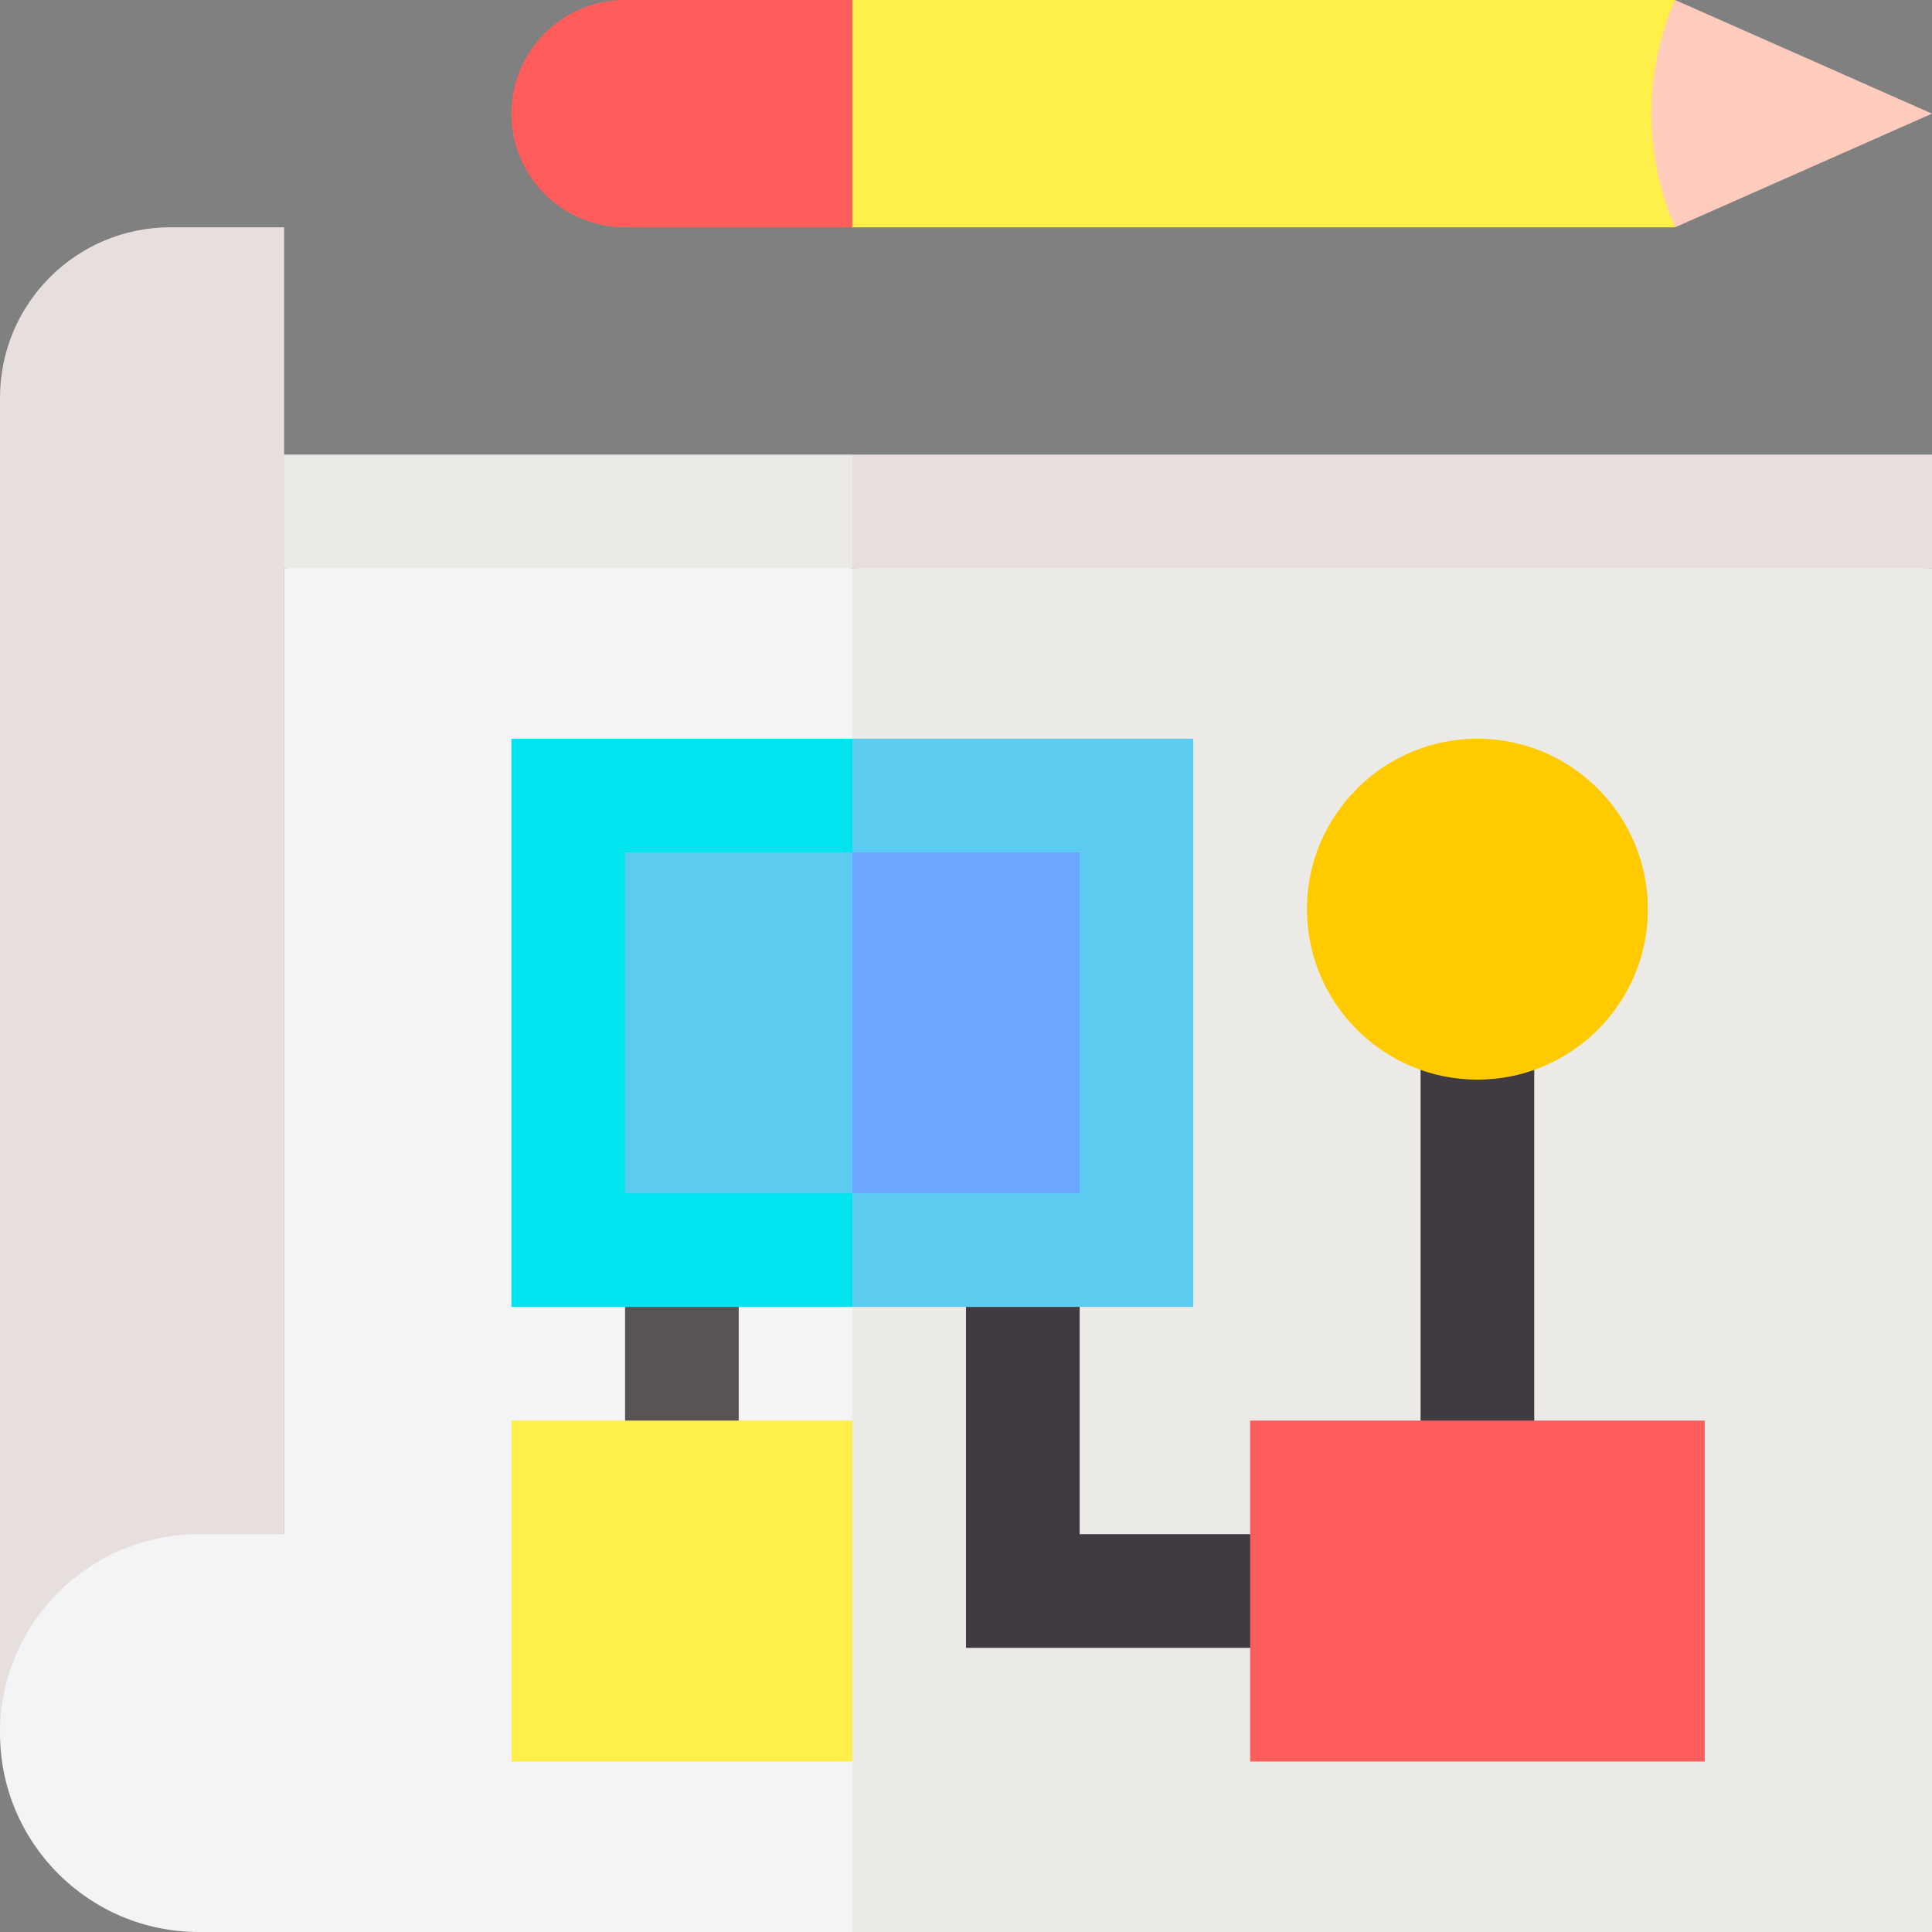 <svg id="Layer_1" enable-background="new 0 0 510 510" height="512" viewBox="0 0 510 510" width="512" xmlns="http://www.w3.org/2000/svg"><rect x="0" y="0" width="510" height="510" fill="#808080" stroke="none"/><g><path d="m75 120-10 15 10 15 75 10 75-10 10-15-10-15h-75z" fill="#eceae7"/><path d="m510 120h-142.5-142.5v15 15l142.5 10 142.5-10v-15z" fill="#e7dfdd"/><path d="m75 405v-7.5-7.5-135-135-30-30h-15-15c-12.426 0-23.676 5.037-31.82 13.181-8.143 8.142-13.18 19.392-13.18 31.819v176.25 176.25z" fill="#e7dfdd"/><path d="m75 150v120 120 7.5 7.5h-11.25-11.25c-14.498 0-27.623 5.876-37.123 15.377-9.501 9.5-15.377 22.625-15.377 37.123 0 14.498 5.876 27.623 15.377 37.123 9.5 9.501 22.625 15.377 37.123 15.377h11.25 11.25 75 75l10-180-10-180h-75z" fill="#f4f4f6"/><path d="m510 150h-142.5-142.5v180 180h142.5 142.5v-180z" fill="#eceae7"/><path d="m195 375-15 10-15-10v-15-15l15-10 15 10v15z" fill="#595454"/><path d="m330 435h-37.5-37.5v-45-45l15-10 15 10v30 30h22.5 22.5l10 15z" fill="#403b40"/><path d="m375 282.42v46.29 46.29l15 10 15-10v-46.29-46.29l-15-10z" fill="#403b40"/><g><path d="m425.945 30 16.243 30 33.906-15 33.906-15-33.906-15-33.906-15z" fill="#ffccbd"/><path d="m165 0c-8.284 0-15.784 3.357-21.213 8.787-5.429 5.429-8.787 12.929-8.787 21.213 0 8.284 3.358 15.784 8.787 21.213 5.429 5.43 12.929 8.787 21.213 8.787h30 30l10-30-10-30h-30z" fill="#ff5c5c"/><path d="m442.188 0h-108.594-108.594v30 30h108.594 108.594c-4.162-9.543-6.242-19.771-6.242-30s2.079-20.457 6.242-30z" fill="#ffef4a"/></g><path d="m135 195v75 75h45 45l10-75-10-75h-45z" fill="#00e4ef"/><path d="m315 195h-45-45v75 75h45 45v-75z" fill="#5ecbf1"/><path d="m165 225v45 45h30 30l10-45-10-45h-30z" fill="#5ecbf1"/><path d="m285 225h-30-30v45 45h30 30v-45z" fill="#6ba7ff"/><path d="m225 465h-45-45v-45-45h45 45v45z" fill="#ffef4a"/><path d="m390 285c-12.406 0-23.656-5.047-31.805-13.195-8.148-8.148-13.195-19.398-13.195-31.805 0-12.406 5.047-23.656 13.195-31.805 8.149-8.148 19.399-13.195 31.805-13.195 12.407 0 23.657 5.047 31.805 13.195 8.148 8.149 13.195 19.399 13.195 31.805 0 12.407-5.047 23.657-13.195 31.805s-19.398 13.195-31.805 13.195z" fill="#ffcb00"/><path d="m450 465h-60-60v-45-45h60 60v45z" fill="#ff5c5c"/></g></svg>